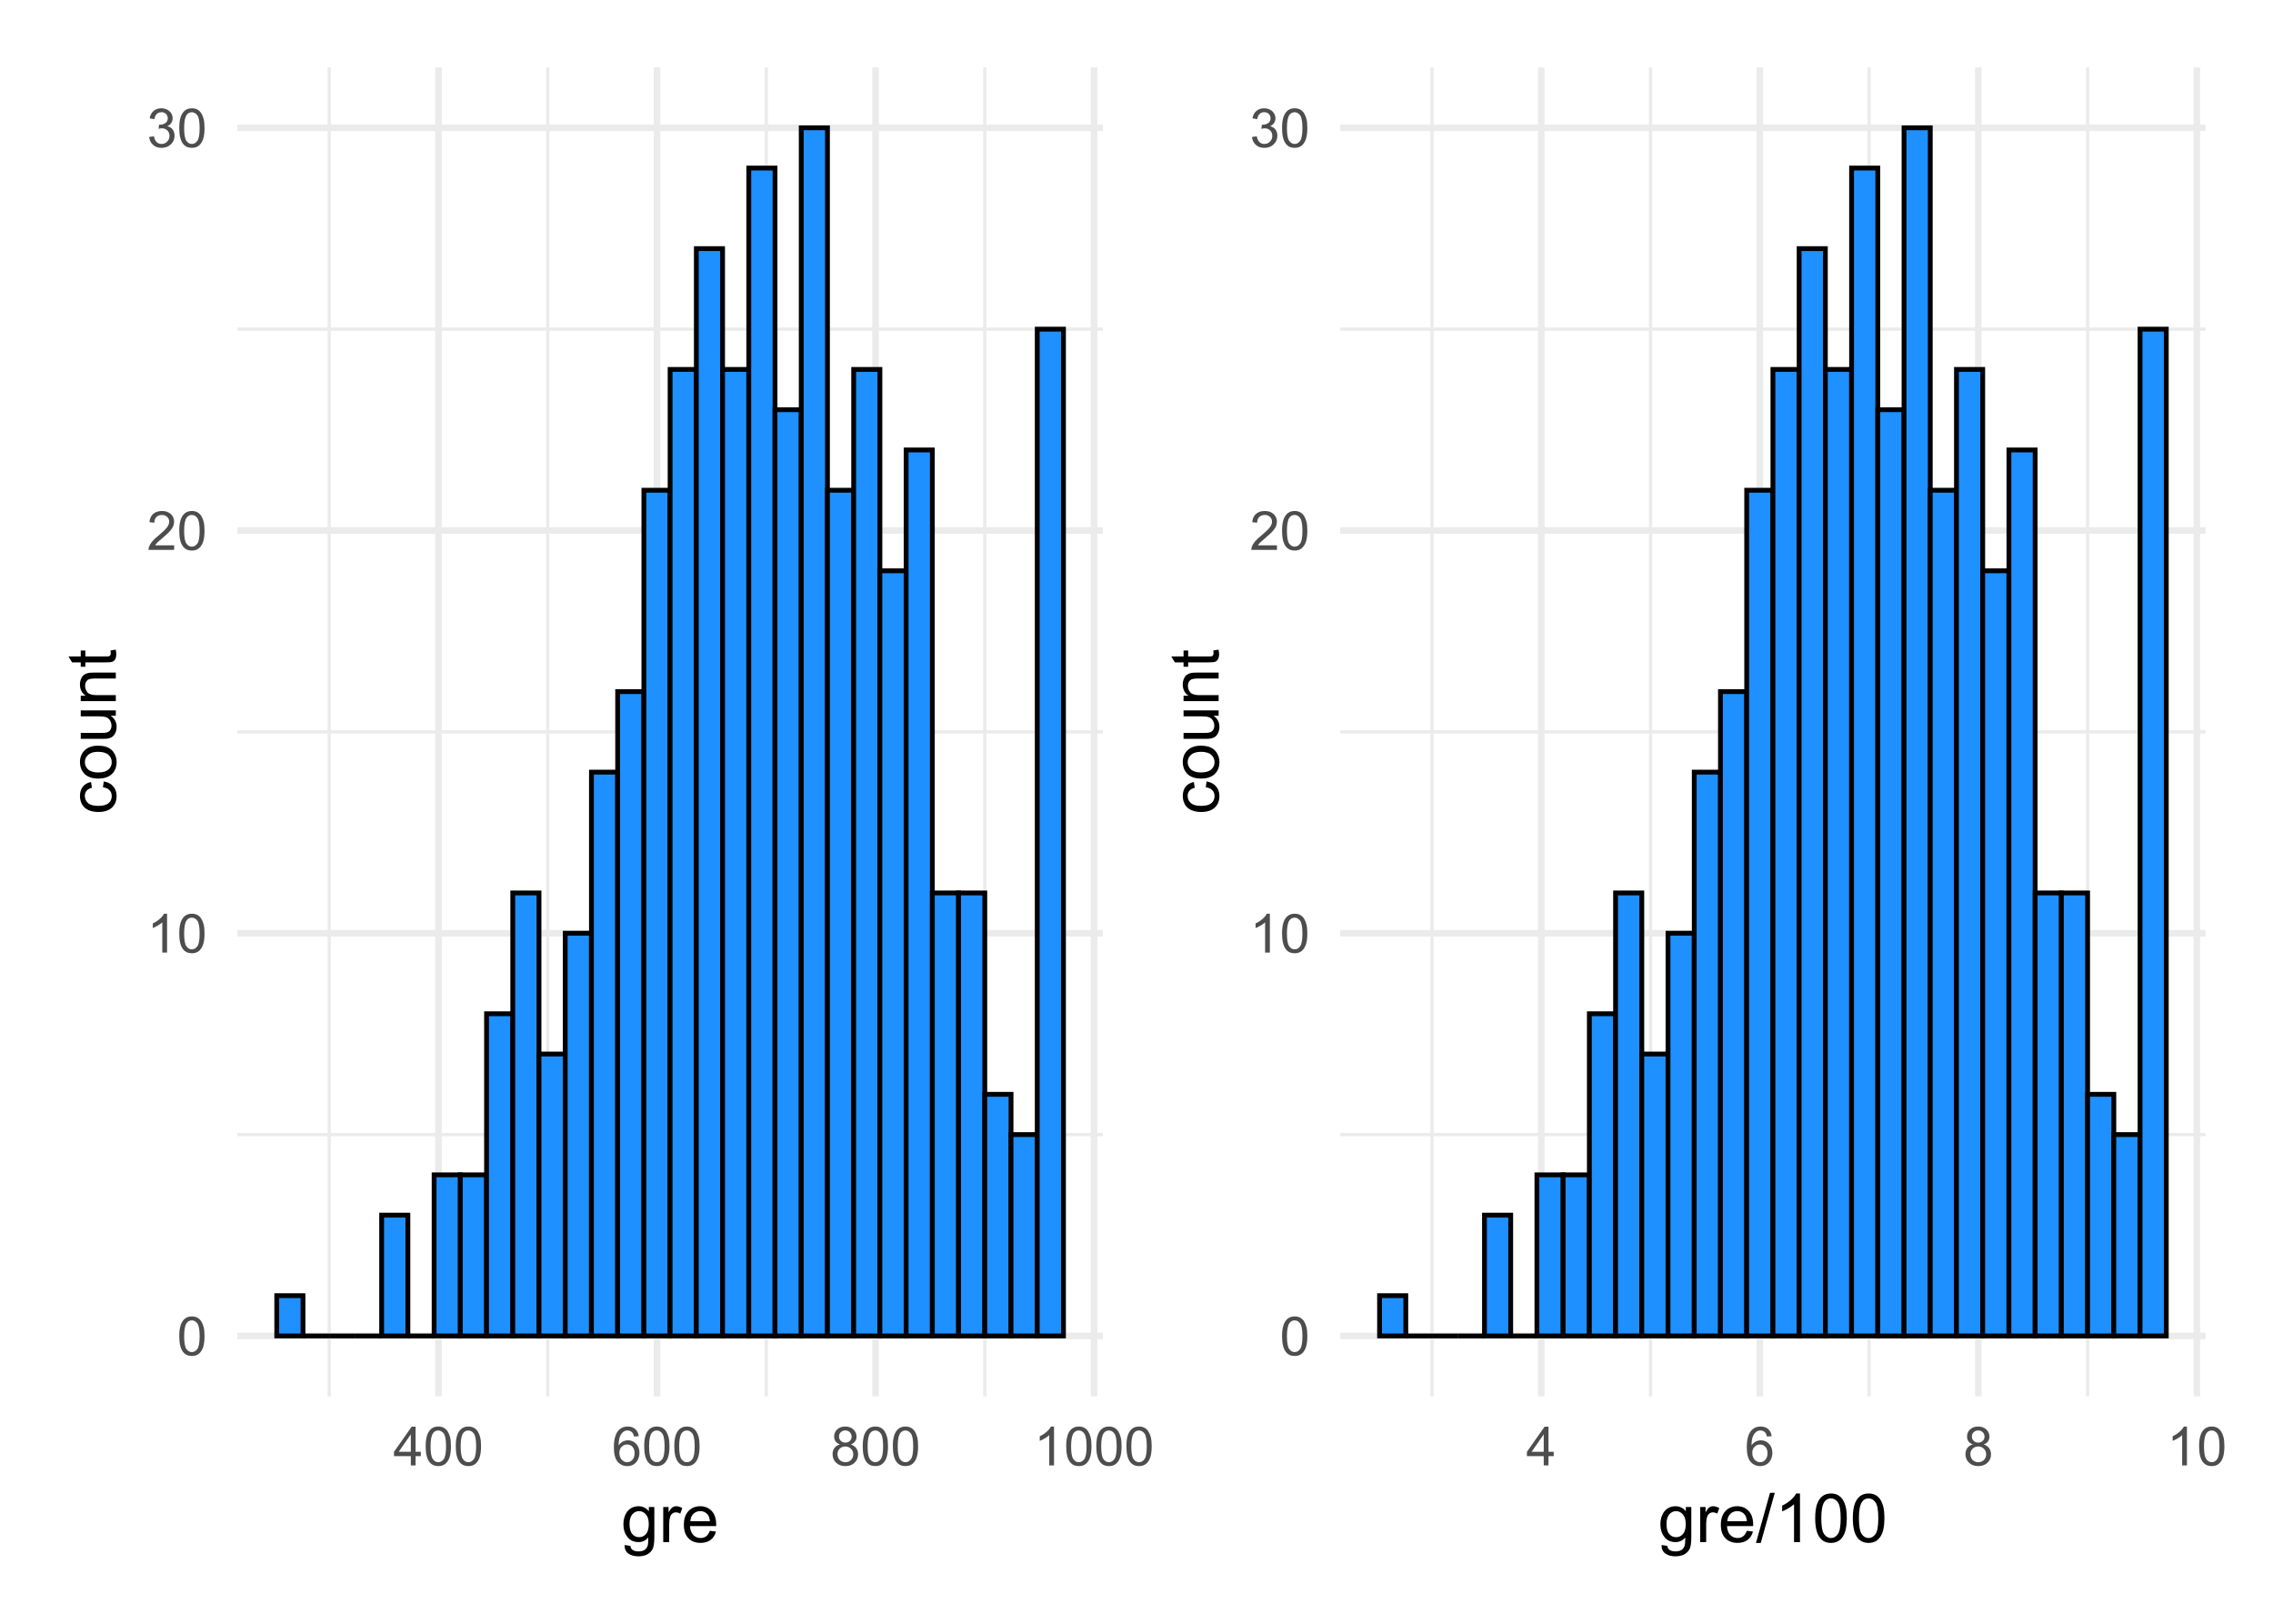 <?xml version="1.0" encoding="UTF-8"?>
<svg xmlns="http://www.w3.org/2000/svg" xmlns:xlink="http://www.w3.org/1999/xlink" width="504pt" height="360pt" viewBox="0 0 504 360" version="1.1">
<defs>
<g>
<symbol overflow="visible" id="glyph0-0">
<path style="stroke:none;" d="M 1.5 0 L 1.5 -7.5 L 7.5 -7.5 L 7.5 0 Z M 1.688 -0.188 L 7.312 -0.188 L 7.312 -7.312 L 1.688 -7.312 Z M 1.688 -0.188 "/>
</symbol>
<symbol overflow="visible" id="glyph0-1">
<path style="stroke:none;" d="M 0.5 -4.234 C 0.496 -5.246 0.602 -6.062 0.812 -6.688 C 1.02 -7.305 1.328 -7.785 1.742 -8.121 C 2.148 -8.457 2.668 -8.625 3.297 -8.625 C 3.758 -8.625 4.164 -8.531 4.512 -8.348 C 4.855 -8.16 5.141 -7.891 5.371 -7.543 C 5.594 -7.191 5.773 -6.766 5.906 -6.266 C 6.035 -5.762 6.098 -5.086 6.102 -4.234 C 6.098 -3.227 5.996 -2.414 5.789 -1.797 C 5.578 -1.176 5.266 -0.695 4.859 -0.359 C 4.445 -0.02 3.926 0.145 3.297 0.148 C 2.465 0.145 1.816 -0.148 1.348 -0.742 C 0.781 -1.457 0.496 -2.621 0.5 -4.234 Z M 1.582 -4.234 C 1.582 -2.824 1.746 -1.887 2.074 -1.418 C 2.402 -0.949 2.809 -0.715 3.297 -0.719 C 3.777 -0.715 4.184 -0.949 4.52 -1.422 C 4.848 -1.887 5.016 -2.824 5.016 -4.234 C 5.016 -5.648 4.848 -6.59 4.52 -7.055 C 4.184 -7.516 3.773 -7.746 3.289 -7.75 C 2.801 -7.746 2.414 -7.543 2.125 -7.137 C 1.762 -6.613 1.582 -5.645 1.582 -4.234 Z M 1.582 -4.234 "/>
</symbol>
<symbol overflow="visible" id="glyph0-2">
<path style="stroke:none;" d="M 4.469 0 L 3.414 0 L 3.414 -6.719 C 3.16 -6.477 2.828 -6.234 2.414 -5.996 C 2 -5.75 1.629 -5.57 1.305 -5.449 L 1.305 -6.469 C 1.895 -6.742 2.41 -7.078 2.852 -7.477 C 3.293 -7.871 3.605 -8.254 3.789 -8.625 L 4.469 -8.625 Z M 4.469 0 "/>
</symbol>
<symbol overflow="visible" id="glyph0-3">
<path style="stroke:none;" d="M 6.039 -1.016 L 6.039 0 L 0.363 0 C 0.355 -0.254 0.395 -0.496 0.484 -0.734 C 0.629 -1.117 0.859 -1.5 1.18 -1.875 C 1.492 -2.25 1.953 -2.684 2.562 -3.176 C 3.492 -3.941 4.125 -4.547 4.453 -4.992 C 4.781 -5.438 4.945 -5.859 4.945 -6.266 C 4.945 -6.68 4.793 -7.031 4.496 -7.32 C 4.191 -7.602 3.805 -7.746 3.328 -7.75 C 2.82 -7.746 2.414 -7.594 2.109 -7.293 C 1.805 -6.984 1.648 -6.562 1.648 -6.031 L 0.562 -6.141 C 0.633 -6.945 0.91 -7.559 1.398 -7.988 C 1.879 -8.41 2.531 -8.625 3.352 -8.625 C 4.172 -8.625 4.824 -8.395 5.309 -7.938 C 5.789 -7.48 6.027 -6.914 6.031 -6.242 C 6.027 -5.895 5.957 -5.559 5.82 -5.227 C 5.676 -4.891 5.441 -4.539 5.117 -4.176 C 4.789 -3.805 4.25 -3.301 3.492 -2.664 C 2.859 -2.129 2.453 -1.77 2.273 -1.582 C 2.094 -1.395 1.945 -1.203 1.828 -1.016 Z M 6.039 -1.016 "/>
</symbol>
<symbol overflow="visible" id="glyph0-4">
<path style="stroke:none;" d="M 0.504 -2.266 L 1.559 -2.406 C 1.68 -1.809 1.883 -1.379 2.176 -1.113 C 2.465 -0.848 2.82 -0.715 3.242 -0.719 C 3.734 -0.715 4.152 -0.887 4.496 -1.234 C 4.832 -1.574 5.004 -2 5.008 -2.516 C 5.004 -2.996 4.848 -3.395 4.535 -3.711 C 4.219 -4.023 3.816 -4.184 3.328 -4.184 C 3.129 -4.184 2.879 -4.145 2.586 -4.066 L 2.703 -4.992 C 2.766 -4.984 2.824 -4.98 2.871 -4.98 C 3.32 -4.98 3.723 -5.098 4.086 -5.332 C 4.441 -5.566 4.621 -5.926 4.625 -6.414 C 4.621 -6.801 4.492 -7.121 4.23 -7.375 C 3.965 -7.629 3.625 -7.758 3.219 -7.758 C 2.805 -7.758 2.465 -7.629 2.191 -7.371 C 1.918 -7.113 1.742 -6.727 1.664 -6.211 L 0.609 -6.398 C 0.738 -7.105 1.031 -7.652 1.488 -8.043 C 1.941 -8.43 2.508 -8.625 3.195 -8.625 C 3.66 -8.625 4.094 -8.523 4.488 -8.324 C 4.879 -8.121 5.18 -7.848 5.391 -7.5 C 5.602 -7.148 5.707 -6.777 5.707 -6.391 C 5.707 -6.02 5.605 -5.684 5.406 -5.379 C 5.207 -5.074 4.914 -4.832 4.523 -4.652 C 5.031 -4.535 5.426 -4.289 5.707 -3.922 C 5.988 -3.547 6.129 -3.086 6.129 -2.539 C 6.129 -1.785 5.855 -1.148 5.309 -0.629 C 4.762 -0.105 4.07 0.152 3.234 0.152 C 2.477 0.152 1.848 -0.07 1.355 -0.52 C 0.855 -0.969 0.574 -1.551 0.504 -2.266 Z M 0.504 -2.266 "/>
</symbol>
<symbol overflow="visible" id="glyph0-5">
<path style="stroke:none;" d="M 3.879 0 L 3.879 -2.055 L 0.152 -2.055 L 0.152 -3.023 L 4.07 -8.59 L 4.934 -8.59 L 4.934 -3.023 L 6.094 -3.023 L 6.094 -2.055 L 4.934 -2.055 L 4.934 0 Z M 3.879 -3.023 L 3.879 -6.898 L 1.188 -3.023 Z M 3.879 -3.023 "/>
</symbol>
<symbol overflow="visible" id="glyph0-6">
<path style="stroke:none;" d="M 5.969 -6.484 L 4.922 -6.406 C 4.828 -6.812 4.695 -7.113 4.523 -7.305 C 4.234 -7.605 3.883 -7.758 3.469 -7.758 C 3.133 -7.758 2.836 -7.664 2.586 -7.477 C 2.25 -7.234 1.988 -6.879 1.797 -6.414 C 1.605 -5.949 1.508 -5.289 1.5 -4.43 C 1.754 -4.812 2.062 -5.098 2.434 -5.289 C 2.797 -5.473 3.184 -5.566 3.586 -5.57 C 4.289 -5.566 4.887 -5.309 5.383 -4.793 C 5.875 -4.277 6.121 -3.609 6.125 -2.789 C 6.121 -2.25 6.004 -1.746 5.773 -1.285 C 5.539 -0.82 5.223 -0.469 4.816 -0.223 C 4.41 0.023 3.949 0.145 3.434 0.148 C 2.555 0.145 1.836 -0.176 1.285 -0.82 C 0.727 -1.469 0.449 -2.535 0.453 -4.02 C 0.449 -5.676 0.758 -6.883 1.371 -7.641 C 1.902 -8.297 2.621 -8.625 3.531 -8.625 C 4.207 -8.625 4.762 -8.434 5.195 -8.055 C 5.625 -7.676 5.883 -7.152 5.969 -6.484 Z M 1.664 -2.781 C 1.664 -2.418 1.738 -2.07 1.895 -1.738 C 2.043 -1.406 2.262 -1.152 2.543 -0.98 C 2.82 -0.801 3.109 -0.715 3.414 -0.719 C 3.859 -0.715 4.242 -0.895 4.566 -1.258 C 4.883 -1.613 5.043 -2.102 5.047 -2.727 C 5.043 -3.316 4.887 -3.785 4.57 -4.129 C 4.25 -4.469 3.852 -4.641 3.375 -4.641 C 2.898 -4.641 2.492 -4.469 2.16 -4.129 C 1.828 -3.785 1.664 -3.336 1.664 -2.781 Z M 1.664 -2.781 "/>
</symbol>
<symbol overflow="visible" id="glyph0-7">
<path style="stroke:none;" d="M 2.121 -4.656 C 1.684 -4.816 1.359 -5.047 1.148 -5.344 C 0.938 -5.641 0.832 -5.996 0.832 -6.41 C 0.832 -7.035 1.055 -7.559 1.504 -7.984 C 1.953 -8.41 2.551 -8.625 3.297 -8.625 C 4.043 -8.625 4.648 -8.406 5.109 -7.973 C 5.566 -7.535 5.793 -7.004 5.797 -6.383 C 5.793 -5.977 5.688 -5.629 5.48 -5.34 C 5.27 -5.043 4.953 -4.816 4.531 -4.656 C 5.055 -4.48 5.457 -4.203 5.734 -3.824 C 6.008 -3.438 6.145 -2.98 6.148 -2.453 C 6.145 -1.715 5.887 -1.098 5.367 -0.602 C 4.844 -0.102 4.16 0.145 3.316 0.148 C 2.469 0.145 1.785 -0.102 1.266 -0.605 C 0.742 -1.105 0.48 -1.734 0.484 -2.484 C 0.48 -3.039 0.621 -3.504 0.91 -3.887 C 1.191 -4.262 1.598 -4.52 2.121 -4.656 Z M 1.91 -6.445 C 1.91 -6.039 2.039 -5.707 2.301 -5.449 C 2.562 -5.191 2.902 -5.062 3.32 -5.062 C 3.723 -5.062 4.055 -5.188 4.32 -5.445 C 4.578 -5.695 4.711 -6.012 4.711 -6.387 C 4.711 -6.773 4.574 -7.098 4.309 -7.363 C 4.035 -7.625 3.703 -7.758 3.312 -7.758 C 2.906 -7.758 2.574 -7.629 2.309 -7.371 C 2.043 -7.113 1.91 -6.805 1.91 -6.445 Z M 1.57 -2.477 C 1.57 -2.176 1.641 -1.887 1.785 -1.605 C 1.926 -1.324 2.137 -1.105 2.422 -0.949 C 2.699 -0.793 3.004 -0.715 3.328 -0.719 C 3.832 -0.715 4.246 -0.879 4.578 -1.207 C 4.902 -1.531 5.066 -1.941 5.07 -2.445 C 5.066 -2.945 4.898 -3.367 4.562 -3.703 C 4.223 -4.035 3.801 -4.199 3.293 -4.203 C 2.793 -4.199 2.379 -4.035 2.059 -3.711 C 1.73 -3.379 1.57 -2.969 1.57 -2.477 Z M 1.57 -2.477 "/>
</symbol>
<symbol overflow="visible" id="glyph1-0">
<path style="stroke:none;" d="M 1.875 0 L 1.875 -9.375 L 9.375 -9.375 L 9.375 0 Z M 2.109 -0.234 L 9.141 -0.234 L 9.141 -9.141 L 2.109 -9.141 Z M 2.109 -0.234 "/>
</symbol>
<symbol overflow="visible" id="glyph1-1">
<path style="stroke:none;" d="M 0.746 0.645 L 2.027 0.836 C 2.082 1.23 2.23 1.52 2.477 1.699 C 2.801 1.941 3.246 2.062 3.816 2.066 C 4.422 2.062 4.895 1.941 5.227 1.699 C 5.559 1.453 5.781 1.109 5.902 0.672 C 5.969 0.402 6.004 -0.16 6 -1.02 C 5.422 -0.34 4.703 0 3.844 0 C 2.773 0 1.945 -0.383 1.363 -1.156 C 0.773 -1.922 0.48 -2.848 0.484 -3.934 C 0.48 -4.672 0.613 -5.359 0.887 -5.988 C 1.152 -6.613 1.543 -7.098 2.055 -7.441 C 2.562 -7.781 3.16 -7.949 3.852 -7.953 C 4.766 -7.949 5.523 -7.578 6.125 -6.84 L 6.125 -7.777 L 7.34 -7.777 L 7.34 -1.055 C 7.336 0.156 7.211 1.012 6.969 1.52 C 6.719 2.02 6.328 2.418 5.797 2.715 C 5.258 3.004 4.602 3.152 3.824 3.156 C 2.891 3.152 2.141 2.945 1.574 2.531 C 1 2.113 0.723 1.484 0.746 0.645 Z M 1.84 -4.027 C 1.84 -3.004 2.039 -2.262 2.445 -1.793 C 2.848 -1.324 3.355 -1.09 3.969 -1.09 C 4.57 -1.09 5.078 -1.32 5.492 -1.789 C 5.898 -2.254 6.105 -2.988 6.109 -3.984 C 6.105 -4.938 5.895 -5.652 5.473 -6.137 C 5.051 -6.617 4.543 -6.859 3.949 -6.863 C 3.363 -6.859 2.863 -6.621 2.453 -6.148 C 2.043 -5.668 1.84 -4.961 1.84 -4.027 Z M 1.84 -4.027 "/>
</symbol>
<symbol overflow="visible" id="glyph1-2">
<path style="stroke:none;" d="M 0.973 0 L 0.973 -7.777 L 2.16 -7.777 L 2.16 -6.598 C 2.461 -7.148 2.738 -7.512 2.996 -7.688 C 3.25 -7.863 3.535 -7.949 3.844 -7.953 C 4.289 -7.949 4.738 -7.809 5.199 -7.531 L 4.746 -6.305 C 4.422 -6.496 4.098 -6.59 3.781 -6.594 C 3.488 -6.59 3.23 -6.504 3.004 -6.332 C 2.773 -6.156 2.609 -5.914 2.512 -5.609 C 2.363 -5.137 2.289 -4.625 2.293 -4.07 L 2.293 0 Z M 0.973 0 "/>
</symbol>
<symbol overflow="visible" id="glyph1-3">
<path style="stroke:none;" d="M 6.312 -2.504 L 7.676 -2.336 C 7.457 -1.535 7.059 -0.918 6.48 -0.48 C 5.898 -0.043 5.156 0.176 4.254 0.176 C 3.113 0.176 2.211 -0.172 1.547 -0.875 C 0.883 -1.57 0.551 -2.555 0.551 -3.824 C 0.551 -5.129 0.887 -6.145 1.559 -6.867 C 2.23 -7.59 3.105 -7.949 4.184 -7.953 C 5.223 -7.949 6.07 -7.598 6.73 -6.891 C 7.387 -6.18 7.715 -5.184 7.719 -3.902 C 7.715 -3.824 7.715 -3.707 7.711 -3.551 L 1.91 -3.551 C 1.957 -2.695 2.199 -2.039 2.637 -1.586 C 3.07 -1.129 3.609 -0.902 4.262 -0.906 C 4.742 -0.902 5.156 -1.031 5.5 -1.289 C 5.84 -1.543 6.109 -1.945 6.312 -2.504 Z M 1.984 -4.637 L 6.328 -4.637 C 6.27 -5.285 6.102 -5.777 5.828 -6.109 C 5.406 -6.613 4.863 -6.867 4.195 -6.871 C 3.59 -6.867 3.078 -6.664 2.668 -6.262 C 2.254 -5.855 2.027 -5.312 1.984 -4.637 Z M 1.984 -4.637 "/>
</symbol>
<symbol overflow="visible" id="glyph1-4">
<path style="stroke:none;" d="M 0 0.184 L 3.113 -10.922 L 4.168 -10.922 L 1.062 0.184 Z M 0 0.184 "/>
</symbol>
<symbol overflow="visible" id="glyph1-5">
<path style="stroke:none;" d="M 5.59 0 L 4.27 0 L 4.27 -8.402 C 3.949 -8.098 3.531 -7.793 3.02 -7.492 C 2.504 -7.188 2.043 -6.961 1.633 -6.812 L 1.633 -8.086 C 2.367 -8.43 3.012 -8.848 3.566 -9.344 C 4.117 -9.836 4.508 -10.316 4.738 -10.781 L 5.59 -10.781 Z M 5.59 0 "/>
</symbol>
<symbol overflow="visible" id="glyph1-6">
<path style="stroke:none;" d="M 0.621 -5.297 C 0.621 -6.562 0.75 -7.582 1.012 -8.359 C 1.273 -9.133 1.664 -9.73 2.18 -10.152 C 2.695 -10.57 3.344 -10.781 4.125 -10.781 C 4.699 -10.781 5.203 -10.664 5.641 -10.434 C 6.074 -10.199 6.434 -9.863 6.715 -9.43 C 6.996 -8.988 7.219 -8.457 7.383 -7.832 C 7.543 -7.203 7.621 -6.359 7.625 -5.297 C 7.621 -4.035 7.492 -3.016 7.234 -2.246 C 6.973 -1.469 6.586 -0.871 6.074 -0.449 C 5.559 -0.027 4.91 0.18 4.125 0.184 C 3.086 0.18 2.27 -0.188 1.684 -0.93 C 0.973 -1.82 0.621 -3.277 0.621 -5.297 Z M 1.977 -5.297 C 1.973 -3.531 2.18 -2.355 2.594 -1.777 C 3.004 -1.191 3.516 -0.902 4.125 -0.902 C 4.727 -0.902 5.234 -1.195 5.648 -1.781 C 6.062 -2.367 6.27 -3.539 6.27 -5.297 C 6.27 -7.062 6.062 -8.234 5.648 -8.816 C 5.234 -9.398 4.719 -9.691 4.109 -9.691 C 3.5 -9.691 3.02 -9.434 2.66 -8.922 C 2.203 -8.262 1.973 -7.055 1.977 -5.297 Z M 1.977 -5.297 "/>
</symbol>
<symbol overflow="visible" id="glyph2-0">
<path style="stroke:none;" d="M 0 -1.875 L -9.375 -1.875 L -9.375 -9.375 L 0 -9.375 Z M -0.234 -2.109 L -0.234 -9.141 L -9.141 -9.141 L -9.141 -2.109 Z M -0.234 -2.109 "/>
</symbol>
<symbol overflow="visible" id="glyph2-1">
<path style="stroke:none;" d="M -2.848 -6.062 L -2.68 -7.359 C -1.781 -7.219 -1.082 -6.855 -0.582 -6.273 C -0.074 -5.688 0.176 -4.973 0.176 -4.125 C 0.176 -3.059 -0.172 -2.199 -0.867 -1.555 C -1.562 -0.906 -2.559 -0.586 -3.859 -0.586 C -4.699 -0.586 -5.434 -0.723 -6.062 -1.004 C -6.691 -1.277 -7.164 -1.703 -7.48 -2.273 C -7.793 -2.844 -7.949 -3.461 -7.953 -4.133 C -7.949 -4.973 -7.738 -5.664 -7.312 -6.203 C -6.883 -6.738 -6.273 -7.082 -5.492 -7.234 L -5.297 -5.953 C -5.816 -5.832 -6.207 -5.613 -6.473 -5.305 C -6.734 -4.992 -6.867 -4.621 -6.871 -4.184 C -6.867 -3.52 -6.629 -2.977 -6.156 -2.562 C -5.676 -2.145 -4.922 -1.938 -3.898 -1.941 C -2.848 -1.938 -2.09 -2.137 -1.617 -2.539 C -1.141 -2.938 -0.902 -3.461 -0.906 -4.109 C -0.902 -4.625 -1.062 -5.059 -1.383 -5.406 C -1.699 -5.75 -2.188 -5.969 -2.848 -6.062 Z M -2.848 -6.062 "/>
</symbol>
<symbol overflow="visible" id="glyph2-2">
<path style="stroke:none;" d="M -3.891 -0.5 C -5.328 -0.496 -6.395 -0.898 -7.09 -1.699 C -7.664 -2.367 -7.949 -3.18 -7.953 -4.145 C -7.949 -5.211 -7.602 -6.086 -6.902 -6.766 C -6.199 -7.441 -5.23 -7.781 -4 -7.785 C -2.996 -7.781 -2.207 -7.629 -1.637 -7.332 C -1.059 -7.027 -0.613 -6.594 -0.301 -6.023 C 0.02 -5.449 0.176 -4.82 0.176 -4.145 C 0.176 -3.051 -0.172 -2.172 -0.871 -1.504 C -1.566 -0.832 -2.574 -0.496 -3.891 -0.5 Z M -3.891 -1.852 C -2.891 -1.852 -2.141 -2.066 -1.648 -2.504 C -1.148 -2.934 -0.902 -3.48 -0.906 -4.145 C -0.902 -4.793 -1.152 -5.34 -1.652 -5.777 C -2.152 -6.211 -2.91 -6.426 -3.934 -6.43 C -4.891 -6.426 -5.621 -6.207 -6.117 -5.773 C -6.613 -5.336 -6.859 -4.793 -6.863 -4.145 C -6.859 -3.48 -6.613 -2.934 -6.121 -2.504 C -5.625 -2.066 -4.883 -1.852 -3.891 -1.852 Z M -3.891 -1.852 "/>
</symbol>
<symbol overflow="visible" id="glyph2-3">
<path style="stroke:none;" d="M 0 -6.086 L -1.141 -6.086 C -0.262 -5.48 0.176 -4.656 0.176 -3.617 C 0.176 -3.156 0.09 -2.73 -0.086 -2.332 C -0.262 -1.934 -0.484 -1.637 -0.75 -1.445 C -1.016 -1.25 -1.34 -1.113 -1.727 -1.039 C -1.984 -0.984 -2.395 -0.961 -2.961 -0.961 L -7.777 -0.961 L -7.777 -2.277 L -3.465 -2.277 C -2.77 -2.273 -2.309 -2.301 -2.074 -2.359 C -1.723 -2.441 -1.449 -2.617 -1.254 -2.887 C -1.059 -3.152 -0.961 -3.484 -0.961 -3.883 C -0.961 -4.277 -1.059 -4.648 -1.262 -4.996 C -1.461 -5.34 -1.738 -5.586 -2.09 -5.73 C -2.438 -5.871 -2.945 -5.941 -3.609 -5.945 L -7.777 -5.949 L -7.777 -7.266 L 0 -7.266 Z M 0 -6.086 "/>
</symbol>
<symbol overflow="visible" id="glyph2-4">
<path style="stroke:none;" d="M 0 -0.988 L -7.777 -0.988 L -7.777 -2.176 L -6.672 -2.176 C -7.523 -2.742 -7.949 -3.57 -7.953 -4.652 C -7.949 -5.121 -7.867 -5.551 -7.699 -5.945 C -7.531 -6.336 -7.309 -6.629 -7.039 -6.824 C -6.762 -7.016 -6.438 -7.152 -6.062 -7.234 C -5.816 -7.281 -5.391 -7.305 -4.781 -7.309 L 0 -7.309 L 0 -5.992 L -4.73 -5.992 C -5.266 -5.988 -5.668 -5.938 -5.938 -5.836 C -6.199 -5.734 -6.414 -5.551 -6.574 -5.289 C -6.73 -5.027 -6.809 -4.723 -6.812 -4.371 C -6.809 -3.809 -6.629 -3.324 -6.277 -2.918 C -5.918 -2.512 -5.242 -2.309 -4.25 -2.309 L 0 -2.309 Z M 0 -0.988 "/>
</symbol>
<symbol overflow="visible" id="glyph2-5">
<path style="stroke:none;" d="M -1.18 -3.867 L -0.016 -4.059 C 0.062 -3.684 0.098 -3.352 0.102 -3.062 C 0.098 -2.582 0.027 -2.211 -0.125 -1.949 C -0.273 -1.684 -0.473 -1.496 -0.719 -1.391 C -0.965 -1.281 -1.484 -1.23 -2.277 -1.23 L -6.754 -1.23 L -6.754 -0.266 L -7.777 -0.266 L -7.777 -1.23 L -9.703 -1.23 L -10.496 -2.543 L -7.777 -2.543 L -7.777 -3.867 L -6.754 -3.867 L -6.754 -2.543 L -2.203 -2.543 C -1.828 -2.543 -1.586 -2.562 -1.477 -2.609 C -1.367 -2.652 -1.281 -2.73 -1.223 -2.836 C -1.156 -2.941 -1.125 -3.09 -1.129 -3.289 C -1.125 -3.43 -1.141 -3.625 -1.18 -3.867 Z M -1.18 -3.867 "/>
</symbol>
</g>
<clipPath id="clip1">
  <path d="M 52.645 251 L 244.527 251 L 244.527 252 L 52.645 252 Z M 52.645 251 "/>
</clipPath>
<clipPath id="clip2">
  <path d="M 52.645 161 L 244.527 161 L 244.527 163 L 52.645 163 Z M 52.645 161 "/>
</clipPath>
<clipPath id="clip3">
  <path d="M 52.645 72 L 244.527 72 L 244.527 74 L 52.645 74 Z M 52.645 72 "/>
</clipPath>
<clipPath id="clip4">
  <path d="M 72 14.945 L 74 14.945 L 74 309.586 L 72 309.586 Z M 72 14.945 "/>
</clipPath>
<clipPath id="clip5">
  <path d="M 121 14.945 L 122 14.945 L 122 309.586 L 121 309.586 Z M 121 14.945 "/>
</clipPath>
<clipPath id="clip6">
  <path d="M 169 14.945 L 171 14.945 L 171 309.586 L 169 309.586 Z M 169 14.945 "/>
</clipPath>
<clipPath id="clip7">
  <path d="M 218 14.945 L 219 14.945 L 219 309.586 L 218 309.586 Z M 218 14.945 "/>
</clipPath>
<clipPath id="clip8">
  <path d="M 52.645 295 L 244.527 295 L 244.527 297 L 52.645 297 Z M 52.645 295 "/>
</clipPath>
<clipPath id="clip9">
  <path d="M 52.645 206 L 244.527 206 L 244.527 208 L 52.645 208 Z M 52.645 206 "/>
</clipPath>
<clipPath id="clip10">
  <path d="M 52.645 116 L 244.527 116 L 244.527 119 L 52.645 119 Z M 52.645 116 "/>
</clipPath>
<clipPath id="clip11">
  <path d="M 52.645 27 L 244.527 27 L 244.527 30 L 52.645 30 Z M 52.645 27 "/>
</clipPath>
<clipPath id="clip12">
  <path d="M 96 14.945 L 98 14.945 L 98 309.586 L 96 309.586 Z M 96 14.945 "/>
</clipPath>
<clipPath id="clip13">
  <path d="M 144 14.945 L 147 14.945 L 147 309.586 L 144 309.586 Z M 144 14.945 "/>
</clipPath>
<clipPath id="clip14">
  <path d="M 193 14.945 L 195 14.945 L 195 309.586 L 193 309.586 Z M 193 14.945 "/>
</clipPath>
<clipPath id="clip15">
  <path d="M 241 14.945 L 244 14.945 L 244 309.586 L 241 309.586 Z M 241 14.945 "/>
</clipPath>
<clipPath id="clip16">
  <path d="M 297.176 251 L 489.059 251 L 489.059 252 L 297.176 252 Z M 297.176 251 "/>
</clipPath>
<clipPath id="clip17">
  <path d="M 297.176 161 L 489.059 161 L 489.059 163 L 297.176 163 Z M 297.176 161 "/>
</clipPath>
<clipPath id="clip18">
  <path d="M 297.176 72 L 489.059 72 L 489.059 74 L 297.176 74 Z M 297.176 72 "/>
</clipPath>
<clipPath id="clip19">
  <path d="M 317 14.945 L 318 14.945 L 318 309.586 L 317 309.586 Z M 317 14.945 "/>
</clipPath>
<clipPath id="clip20">
  <path d="M 365 14.945 L 367 14.945 L 367 309.586 L 365 309.586 Z M 365 14.945 "/>
</clipPath>
<clipPath id="clip21">
  <path d="M 414 14.945 L 415 14.945 L 415 309.586 L 414 309.586 Z M 414 14.945 "/>
</clipPath>
<clipPath id="clip22">
  <path d="M 462 14.945 L 464 14.945 L 464 309.586 L 462 309.586 Z M 462 14.945 "/>
</clipPath>
<clipPath id="clip23">
  <path d="M 297.176 295 L 489.059 295 L 489.059 297 L 297.176 297 Z M 297.176 295 "/>
</clipPath>
<clipPath id="clip24">
  <path d="M 297.176 206 L 489.059 206 L 489.059 208 L 297.176 208 Z M 297.176 206 "/>
</clipPath>
<clipPath id="clip25">
  <path d="M 297.176 116 L 489.059 116 L 489.059 119 L 297.176 119 Z M 297.176 116 "/>
</clipPath>
<clipPath id="clip26">
  <path d="M 297.176 27 L 489.059 27 L 489.059 30 L 297.176 30 Z M 297.176 27 "/>
</clipPath>
<clipPath id="clip27">
  <path d="M 341 14.945 L 343 14.945 L 343 309.586 L 341 309.586 Z M 341 14.945 "/>
</clipPath>
<clipPath id="clip28">
  <path d="M 389 14.945 L 391 14.945 L 391 309.586 L 389 309.586 Z M 389 14.945 "/>
</clipPath>
<clipPath id="clip29">
  <path d="M 437 14.945 L 440 14.945 L 440 309.586 L 437 309.586 Z M 437 14.945 "/>
</clipPath>
<clipPath id="clip30">
  <path d="M 486 14.945 L 488 14.945 L 488 309.586 L 486 309.586 Z M 486 14.945 "/>
</clipPath>
</defs>
<g id="surface189">
<rect x="0" y="0" width="504" height="360" style="fill:rgb(100%,100%,100%);fill-opacity:1;stroke:none;"/>
<g clip-path="url(#clip1)" clip-rule="nonzero">
<path style="fill:none;stroke-width:0.727;stroke-linecap:butt;stroke-linejoin:round;stroke:rgb(92.157%,92.157%,92.157%);stroke-opacity:1;stroke-miterlimit:10;" d="M 52.645 251.551 L 244.527 251.551 "/>
</g>
<g clip-path="url(#clip2)" clip-rule="nonzero">
<path style="fill:none;stroke-width:0.727;stroke-linecap:butt;stroke-linejoin:round;stroke:rgb(92.157%,92.157%,92.157%);stroke-opacity:1;stroke-miterlimit:10;" d="M 52.645 162.266 L 244.527 162.266 "/>
</g>
<g clip-path="url(#clip3)" clip-rule="nonzero">
<path style="fill:none;stroke-width:0.727;stroke-linecap:butt;stroke-linejoin:round;stroke:rgb(92.157%,92.157%,92.157%);stroke-opacity:1;stroke-miterlimit:10;" d="M 52.645 72.98 L 244.527 72.98 "/>
</g>
<g clip-path="url(#clip4)" clip-rule="nonzero">
<path style="fill:none;stroke-width:0.727;stroke-linecap:butt;stroke-linejoin:round;stroke:rgb(92.157%,92.157%,92.157%);stroke-opacity:1;stroke-miterlimit:10;" d="M 72.996 309.586 L 72.996 14.945 "/>
</g>
<g clip-path="url(#clip5)" clip-rule="nonzero">
<path style="fill:none;stroke-width:0.727;stroke-linecap:butt;stroke-linejoin:round;stroke:rgb(92.157%,92.157%,92.157%);stroke-opacity:1;stroke-miterlimit:10;" d="M 121.453 309.586 L 121.453 14.945 "/>
</g>
<g clip-path="url(#clip6)" clip-rule="nonzero">
<path style="fill:none;stroke-width:0.727;stroke-linecap:butt;stroke-linejoin:round;stroke:rgb(92.157%,92.157%,92.157%);stroke-opacity:1;stroke-miterlimit:10;" d="M 169.906 309.586 L 169.906 14.945 "/>
</g>
<g clip-path="url(#clip7)" clip-rule="nonzero">
<path style="fill:none;stroke-width:0.727;stroke-linecap:butt;stroke-linejoin:round;stroke:rgb(92.157%,92.157%,92.157%);stroke-opacity:1;stroke-miterlimit:10;" d="M 218.363 309.586 L 218.363 14.945 "/>
</g>
<g clip-path="url(#clip8)" clip-rule="nonzero">
<path style="fill:none;stroke-width:1.455;stroke-linecap:butt;stroke-linejoin:round;stroke:rgb(92.157%,92.157%,92.157%);stroke-opacity:1;stroke-miterlimit:10;" d="M 52.645 296.191 L 244.527 296.191 "/>
</g>
<g clip-path="url(#clip9)" clip-rule="nonzero">
<path style="fill:none;stroke-width:1.455;stroke-linecap:butt;stroke-linejoin:round;stroke:rgb(92.157%,92.157%,92.157%);stroke-opacity:1;stroke-miterlimit:10;" d="M 52.645 206.906 L 244.527 206.906 "/>
</g>
<g clip-path="url(#clip10)" clip-rule="nonzero">
<path style="fill:none;stroke-width:1.455;stroke-linecap:butt;stroke-linejoin:round;stroke:rgb(92.157%,92.157%,92.157%);stroke-opacity:1;stroke-miterlimit:10;" d="M 52.645 117.621 L 244.527 117.621 "/>
</g>
<g clip-path="url(#clip11)" clip-rule="nonzero">
<path style="fill:none;stroke-width:1.455;stroke-linecap:butt;stroke-linejoin:round;stroke:rgb(92.157%,92.157%,92.157%);stroke-opacity:1;stroke-miterlimit:10;" d="M 52.645 28.336 L 244.527 28.336 "/>
</g>
<g clip-path="url(#clip12)" clip-rule="nonzero">
<path style="fill:none;stroke-width:1.455;stroke-linecap:butt;stroke-linejoin:round;stroke:rgb(92.157%,92.157%,92.157%);stroke-opacity:1;stroke-miterlimit:10;" d="M 97.227 309.586 L 97.227 14.945 "/>
</g>
<g clip-path="url(#clip13)" clip-rule="nonzero">
<path style="fill:none;stroke-width:1.455;stroke-linecap:butt;stroke-linejoin:round;stroke:rgb(92.157%,92.157%,92.157%);stroke-opacity:1;stroke-miterlimit:10;" d="M 145.68 309.586 L 145.68 14.945 "/>
</g>
<g clip-path="url(#clip14)" clip-rule="nonzero">
<path style="fill:none;stroke-width:1.455;stroke-linecap:butt;stroke-linejoin:round;stroke:rgb(92.157%,92.157%,92.157%);stroke-opacity:1;stroke-miterlimit:10;" d="M 194.137 309.586 L 194.137 14.945 "/>
</g>
<g clip-path="url(#clip15)" clip-rule="nonzero">
<path style="fill:none;stroke-width:1.455;stroke-linecap:butt;stroke-linejoin:round;stroke:rgb(92.157%,92.157%,92.157%);stroke-opacity:1;stroke-miterlimit:10;" d="M 242.59 309.586 L 242.59 14.945 "/>
</g>
<path style="fill-rule:nonzero;fill:rgb(11.765%,56.471%,100%);fill-opacity:1;stroke-width:1.067;stroke-linecap:butt;stroke-linejoin:miter;stroke:rgb(0%,0%,0%);stroke-opacity:1;stroke-miterlimit:10;" d="M 61.367 296.191 L 67.184 296.191 L 67.184 287.262 L 61.367 287.262 Z M 61.367 296.191 "/>
<path style="fill:none;stroke-width:1.067;stroke-linecap:butt;stroke-linejoin:miter;stroke:rgb(0%,0%,0%);stroke-opacity:1;stroke-miterlimit:10;" d="M 67.184 296.191 L 73 296.191 Z M 67.184 296.191 "/>
<path style="fill:none;stroke-width:1.067;stroke-linecap:butt;stroke-linejoin:miter;stroke:rgb(0%,0%,0%);stroke-opacity:1;stroke-miterlimit:10;" d="M 72.996 296.191 L 78.812 296.191 Z M 72.996 296.191 "/>
<path style="fill:none;stroke-width:1.067;stroke-linecap:butt;stroke-linejoin:miter;stroke:rgb(0%,0%,0%);stroke-opacity:1;stroke-miterlimit:10;" d="M 78.812 296.191 L 84.629 296.191 Z M 78.812 296.191 "/>
<path style="fill-rule:nonzero;fill:rgb(11.765%,56.471%,100%);fill-opacity:1;stroke-width:1.067;stroke-linecap:butt;stroke-linejoin:miter;stroke:rgb(0%,0%,0%);stroke-opacity:1;stroke-miterlimit:10;" d="M 84.625 296.191 L 90.441 296.191 L 90.441 269.406 L 84.625 269.406 Z M 84.625 296.191 "/>
<path style="fill:none;stroke-width:1.067;stroke-linecap:butt;stroke-linejoin:miter;stroke:rgb(0%,0%,0%);stroke-opacity:1;stroke-miterlimit:10;" d="M 90.441 296.191 L 96.258 296.191 Z M 90.441 296.191 "/>
<path style="fill-rule:nonzero;fill:rgb(11.765%,56.471%,100%);fill-opacity:1;stroke-width:1.067;stroke-linecap:butt;stroke-linejoin:miter;stroke:rgb(0%,0%,0%);stroke-opacity:1;stroke-miterlimit:10;" d="M 96.258 296.191 L 102.074 296.191 L 102.074 260.477 L 96.258 260.477 Z M 96.258 296.191 "/>
<path style="fill-rule:nonzero;fill:rgb(11.765%,56.471%,100%);fill-opacity:1;stroke-width:1.067;stroke-linecap:butt;stroke-linejoin:miter;stroke:rgb(0%,0%,0%);stroke-opacity:1;stroke-miterlimit:10;" d="M 102.07 296.191 L 107.887 296.191 L 107.887 260.477 L 102.07 260.477 Z M 102.07 296.191 "/>
<path style="fill-rule:nonzero;fill:rgb(11.765%,56.471%,100%);fill-opacity:1;stroke-width:1.067;stroke-linecap:butt;stroke-linejoin:miter;stroke:rgb(0%,0%,0%);stroke-opacity:1;stroke-miterlimit:10;" d="M 107.887 296.191 L 113.703 296.191 L 113.703 224.762 L 107.887 224.762 Z M 107.887 296.191 "/>
<path style="fill-rule:nonzero;fill:rgb(11.765%,56.471%,100%);fill-opacity:1;stroke-width:1.067;stroke-linecap:butt;stroke-linejoin:miter;stroke:rgb(0%,0%,0%);stroke-opacity:1;stroke-miterlimit:10;" d="M 113.699 296.191 L 119.516 296.191 L 119.516 197.977 L 113.699 197.977 Z M 113.699 296.191 "/>
<path style="fill-rule:nonzero;fill:rgb(11.765%,56.471%,100%);fill-opacity:1;stroke-width:1.067;stroke-linecap:butt;stroke-linejoin:miter;stroke:rgb(0%,0%,0%);stroke-opacity:1;stroke-miterlimit:10;" d="M 119.516 296.191 L 125.332 296.191 L 125.332 233.691 L 119.516 233.691 Z M 119.516 296.191 "/>
<path style="fill-rule:nonzero;fill:rgb(11.765%,56.471%,100%);fill-opacity:1;stroke-width:1.067;stroke-linecap:butt;stroke-linejoin:miter;stroke:rgb(0%,0%,0%);stroke-opacity:1;stroke-miterlimit:10;" d="M 125.328 296.191 L 131.145 296.191 L 131.145 206.906 L 125.328 206.906 Z M 125.328 296.191 "/>
<path style="fill-rule:nonzero;fill:rgb(11.765%,56.471%,100%);fill-opacity:1;stroke-width:1.067;stroke-linecap:butt;stroke-linejoin:miter;stroke:rgb(0%,0%,0%);stroke-opacity:1;stroke-miterlimit:10;" d="M 131.145 296.191 L 136.961 296.191 L 136.961 171.191 L 131.145 171.191 Z M 131.145 296.191 "/>
<path style="fill-rule:nonzero;fill:rgb(11.765%,56.471%,100%);fill-opacity:1;stroke-width:1.067;stroke-linecap:butt;stroke-linejoin:miter;stroke:rgb(0%,0%,0%);stroke-opacity:1;stroke-miterlimit:10;" d="M 136.957 296.191 L 142.773 296.191 L 142.773 153.336 L 136.957 153.336 Z M 136.957 296.191 "/>
<path style="fill-rule:nonzero;fill:rgb(11.765%,56.471%,100%);fill-opacity:1;stroke-width:1.067;stroke-linecap:butt;stroke-linejoin:miter;stroke:rgb(0%,0%,0%);stroke-opacity:1;stroke-miterlimit:10;" d="M 142.773 296.191 L 148.59 296.191 L 148.59 108.691 L 142.773 108.691 Z M 142.773 296.191 "/>
<path style="fill-rule:nonzero;fill:rgb(11.765%,56.471%,100%);fill-opacity:1;stroke-width:1.067;stroke-linecap:butt;stroke-linejoin:miter;stroke:rgb(0%,0%,0%);stroke-opacity:1;stroke-miterlimit:10;" d="M 148.586 296.191 L 154.402 296.191 L 154.402 81.906 L 148.586 81.906 Z M 148.586 296.191 "/>
<path style="fill-rule:nonzero;fill:rgb(11.765%,56.471%,100%);fill-opacity:1;stroke-width:1.067;stroke-linecap:butt;stroke-linejoin:miter;stroke:rgb(0%,0%,0%);stroke-opacity:1;stroke-miterlimit:10;" d="M 154.402 296.191 L 160.219 296.191 L 160.219 55.121 L 154.402 55.121 Z M 154.402 296.191 "/>
<path style="fill-rule:nonzero;fill:rgb(11.765%,56.471%,100%);fill-opacity:1;stroke-width:1.067;stroke-linecap:butt;stroke-linejoin:miter;stroke:rgb(0%,0%,0%);stroke-opacity:1;stroke-miterlimit:10;" d="M 160.215 296.191 L 166.031 296.191 L 166.031 81.906 L 160.215 81.906 Z M 160.215 296.191 "/>
<path style="fill-rule:nonzero;fill:rgb(11.765%,56.471%,100%);fill-opacity:1;stroke-width:1.067;stroke-linecap:butt;stroke-linejoin:miter;stroke:rgb(0%,0%,0%);stroke-opacity:1;stroke-miterlimit:10;" d="M 166.031 296.191 L 171.848 296.191 L 171.848 37.262 L 166.031 37.262 Z M 166.031 296.191 "/>
<path style="fill-rule:nonzero;fill:rgb(11.765%,56.471%,100%);fill-opacity:1;stroke-width:1.067;stroke-linecap:butt;stroke-linejoin:miter;stroke:rgb(0%,0%,0%);stroke-opacity:1;stroke-miterlimit:10;" d="M 171.844 296.191 L 177.66 296.191 L 177.66 90.836 L 171.844 90.836 Z M 171.844 296.191 "/>
<path style="fill-rule:nonzero;fill:rgb(11.765%,56.471%,100%);fill-opacity:1;stroke-width:1.067;stroke-linecap:butt;stroke-linejoin:miter;stroke:rgb(0%,0%,0%);stroke-opacity:1;stroke-miterlimit:10;" d="M 177.66 296.191 L 183.477 296.191 L 183.477 28.336 L 177.66 28.336 Z M 177.66 296.191 "/>
<path style="fill-rule:nonzero;fill:rgb(11.765%,56.471%,100%);fill-opacity:1;stroke-width:1.067;stroke-linecap:butt;stroke-linejoin:miter;stroke:rgb(0%,0%,0%);stroke-opacity:1;stroke-miterlimit:10;" d="M 183.477 296.191 L 189.293 296.191 L 189.293 108.691 L 183.477 108.691 Z M 183.477 296.191 "/>
<path style="fill-rule:nonzero;fill:rgb(11.765%,56.471%,100%);fill-opacity:1;stroke-width:1.067;stroke-linecap:butt;stroke-linejoin:miter;stroke:rgb(0%,0%,0%);stroke-opacity:1;stroke-miterlimit:10;" d="M 189.289 296.191 L 195.105 296.191 L 195.105 81.906 L 189.289 81.906 Z M 189.289 296.191 "/>
<path style="fill-rule:nonzero;fill:rgb(11.765%,56.471%,100%);fill-opacity:1;stroke-width:1.067;stroke-linecap:butt;stroke-linejoin:miter;stroke:rgb(0%,0%,0%);stroke-opacity:1;stroke-miterlimit:10;" d="M 195.105 296.191 L 200.922 296.191 L 200.922 126.551 L 195.105 126.551 Z M 195.105 296.191 "/>
<path style="fill-rule:nonzero;fill:rgb(11.765%,56.471%,100%);fill-opacity:1;stroke-width:1.067;stroke-linecap:butt;stroke-linejoin:miter;stroke:rgb(0%,0%,0%);stroke-opacity:1;stroke-miterlimit:10;" d="M 200.918 296.191 L 206.734 296.191 L 206.734 99.762 L 200.918 99.762 Z M 200.918 296.191 "/>
<path style="fill-rule:nonzero;fill:rgb(11.765%,56.471%,100%);fill-opacity:1;stroke-width:1.067;stroke-linecap:butt;stroke-linejoin:miter;stroke:rgb(0%,0%,0%);stroke-opacity:1;stroke-miterlimit:10;" d="M 206.734 296.191 L 212.551 296.191 L 212.551 197.977 L 206.734 197.977 Z M 206.734 296.191 "/>
<path style="fill-rule:nonzero;fill:rgb(11.765%,56.471%,100%);fill-opacity:1;stroke-width:1.067;stroke-linecap:butt;stroke-linejoin:miter;stroke:rgb(0%,0%,0%);stroke-opacity:1;stroke-miterlimit:10;" d="M 212.547 296.191 L 218.363 296.191 L 218.363 197.977 L 212.547 197.977 Z M 212.547 296.191 "/>
<path style="fill-rule:nonzero;fill:rgb(11.765%,56.471%,100%);fill-opacity:1;stroke-width:1.067;stroke-linecap:butt;stroke-linejoin:miter;stroke:rgb(0%,0%,0%);stroke-opacity:1;stroke-miterlimit:10;" d="M 218.363 296.191 L 224.18 296.191 L 224.18 242.621 L 218.363 242.621 Z M 218.363 296.191 "/>
<path style="fill-rule:nonzero;fill:rgb(11.765%,56.471%,100%);fill-opacity:1;stroke-width:1.067;stroke-linecap:butt;stroke-linejoin:miter;stroke:rgb(0%,0%,0%);stroke-opacity:1;stroke-miterlimit:10;" d="M 224.176 296.191 L 229.992 296.191 L 229.992 251.547 L 224.176 251.547 Z M 224.176 296.191 "/>
<path style="fill-rule:nonzero;fill:rgb(11.765%,56.471%,100%);fill-opacity:1;stroke-width:1.067;stroke-linecap:butt;stroke-linejoin:miter;stroke:rgb(0%,0%,0%);stroke-opacity:1;stroke-miterlimit:10;" d="M 229.992 296.191 L 235.809 296.191 L 235.809 72.977 L 229.992 72.977 Z M 229.992 296.191 "/>
<g style="fill:rgb(30.196%,30.196%,30.196%);fill-opacity:1;">
  <use xlink:href="#glyph0-1" x="39.25" y="300.488"/>
</g>
<g style="fill:rgb(30.196%,30.196%,30.196%);fill-opacity:1;">
  <use xlink:href="#glyph0-2" x="32.574" y="211.203"/>
  <use xlink:href="#glyph0-1" x="39.248" y="211.203"/>
</g>
<g style="fill:rgb(30.196%,30.196%,30.196%);fill-opacity:1;">
  <use xlink:href="#glyph0-3" x="32.574" y="121.918"/>
  <use xlink:href="#glyph0-1" x="39.248" y="121.918"/>
</g>
<g style="fill:rgb(30.196%,30.196%,30.196%);fill-opacity:1;">
  <use xlink:href="#glyph0-4" x="32.574" y="32.633"/>
  <use xlink:href="#glyph0-1" x="39.248" y="32.633"/>
</g>
<g style="fill:rgb(30.196%,30.196%,30.196%);fill-opacity:1;">
  <use xlink:href="#glyph0-5" x="87.215" y="324.902"/>
  <use xlink:href="#glyph0-1" x="93.889" y="324.902"/>
  <use xlink:href="#glyph0-1" x="100.562" y="324.902"/>
</g>
<g style="fill:rgb(30.196%,30.196%,30.196%);fill-opacity:1;">
  <use xlink:href="#glyph0-6" x="135.668" y="324.902"/>
  <use xlink:href="#glyph0-1" x="142.342" y="324.902"/>
  <use xlink:href="#glyph0-1" x="149.016" y="324.902"/>
</g>
<g style="fill:rgb(30.196%,30.196%,30.196%);fill-opacity:1;">
  <use xlink:href="#glyph0-7" x="184.125" y="324.902"/>
  <use xlink:href="#glyph0-1" x="190.799" y="324.902"/>
  <use xlink:href="#glyph0-1" x="197.473" y="324.902"/>
</g>
<g style="fill:rgb(30.196%,30.196%,30.196%);fill-opacity:1;">
  <use xlink:href="#glyph0-2" x="229.242" y="324.902"/>
  <use xlink:href="#glyph0-1" x="235.916" y="324.902"/>
  <use xlink:href="#glyph0-1" x="242.59" y="324.902"/>
  <use xlink:href="#glyph0-1" x="249.264" y="324.902"/>
</g>
<g style="fill:rgb(0%,0%,0%);fill-opacity:1;">
  <use xlink:href="#glyph1-1" x="137.746" y="341.898"/>
  <use xlink:href="#glyph1-2" x="146.088" y="341.898"/>
  <use xlink:href="#glyph1-3" x="151.083" y="341.898"/>
</g>
<g style="fill:rgb(0%,0%,0%);fill-opacity:1;">
  <use xlink:href="#glyph2-1" x="25.68" y="180.613"/>
  <use xlink:href="#glyph2-2" x="25.68" y="173.113"/>
  <use xlink:href="#glyph2-3" x="25.68" y="164.771"/>
  <use xlink:href="#glyph2-4" x="25.68" y="156.429"/>
  <use xlink:href="#glyph2-5" x="25.68" y="148.086"/>
</g>
<g clip-path="url(#clip16)" clip-rule="nonzero">
<path style="fill:none;stroke-width:0.727;stroke-linecap:butt;stroke-linejoin:round;stroke:rgb(92.157%,92.157%,92.157%);stroke-opacity:1;stroke-miterlimit:10;" d="M 297.176 251.551 L 489.055 251.551 "/>
</g>
<g clip-path="url(#clip17)" clip-rule="nonzero">
<path style="fill:none;stroke-width:0.727;stroke-linecap:butt;stroke-linejoin:round;stroke:rgb(92.157%,92.157%,92.157%);stroke-opacity:1;stroke-miterlimit:10;" d="M 297.176 162.266 L 489.055 162.266 "/>
</g>
<g clip-path="url(#clip18)" clip-rule="nonzero">
<path style="fill:none;stroke-width:0.727;stroke-linecap:butt;stroke-linejoin:round;stroke:rgb(92.157%,92.157%,92.157%);stroke-opacity:1;stroke-miterlimit:10;" d="M 297.176 72.98 L 489.055 72.98 "/>
</g>
<g clip-path="url(#clip19)" clip-rule="nonzero">
<path style="fill:none;stroke-width:0.727;stroke-linecap:butt;stroke-linejoin:round;stroke:rgb(92.157%,92.157%,92.157%);stroke-opacity:1;stroke-miterlimit:10;" d="M 317.527 309.586 L 317.527 14.945 "/>
</g>
<g clip-path="url(#clip20)" clip-rule="nonzero">
<path style="fill:none;stroke-width:0.727;stroke-linecap:butt;stroke-linejoin:round;stroke:rgb(92.157%,92.157%,92.157%);stroke-opacity:1;stroke-miterlimit:10;" d="M 365.98 309.586 L 365.98 14.945 "/>
</g>
<g clip-path="url(#clip21)" clip-rule="nonzero">
<path style="fill:none;stroke-width:0.727;stroke-linecap:butt;stroke-linejoin:round;stroke:rgb(92.157%,92.157%,92.157%);stroke-opacity:1;stroke-miterlimit:10;" d="M 414.434 309.586 L 414.434 14.945 "/>
</g>
<g clip-path="url(#clip22)" clip-rule="nonzero">
<path style="fill:none;stroke-width:0.727;stroke-linecap:butt;stroke-linejoin:round;stroke:rgb(92.157%,92.157%,92.157%);stroke-opacity:1;stroke-miterlimit:10;" d="M 462.891 309.586 L 462.891 14.945 "/>
</g>
<g clip-path="url(#clip23)" clip-rule="nonzero">
<path style="fill:none;stroke-width:1.455;stroke-linecap:butt;stroke-linejoin:round;stroke:rgb(92.157%,92.157%,92.157%);stroke-opacity:1;stroke-miterlimit:10;" d="M 297.176 296.191 L 489.055 296.191 "/>
</g>
<g clip-path="url(#clip24)" clip-rule="nonzero">
<path style="fill:none;stroke-width:1.455;stroke-linecap:butt;stroke-linejoin:round;stroke:rgb(92.157%,92.157%,92.157%);stroke-opacity:1;stroke-miterlimit:10;" d="M 297.176 206.906 L 489.055 206.906 "/>
</g>
<g clip-path="url(#clip25)" clip-rule="nonzero">
<path style="fill:none;stroke-width:1.455;stroke-linecap:butt;stroke-linejoin:round;stroke:rgb(92.157%,92.157%,92.157%);stroke-opacity:1;stroke-miterlimit:10;" d="M 297.176 117.621 L 489.055 117.621 "/>
</g>
<g clip-path="url(#clip26)" clip-rule="nonzero">
<path style="fill:none;stroke-width:1.455;stroke-linecap:butt;stroke-linejoin:round;stroke:rgb(92.157%,92.157%,92.157%);stroke-opacity:1;stroke-miterlimit:10;" d="M 297.176 28.336 L 489.055 28.336 "/>
</g>
<g clip-path="url(#clip27)" clip-rule="nonzero">
<path style="fill:none;stroke-width:1.455;stroke-linecap:butt;stroke-linejoin:round;stroke:rgb(92.157%,92.157%,92.157%);stroke-opacity:1;stroke-miterlimit:10;" d="M 341.754 309.586 L 341.754 14.945 "/>
</g>
<g clip-path="url(#clip28)" clip-rule="nonzero">
<path style="fill:none;stroke-width:1.455;stroke-linecap:butt;stroke-linejoin:round;stroke:rgb(92.157%,92.157%,92.157%);stroke-opacity:1;stroke-miterlimit:10;" d="M 390.207 309.586 L 390.207 14.945 "/>
</g>
<g clip-path="url(#clip29)" clip-rule="nonzero">
<path style="fill:none;stroke-width:1.455;stroke-linecap:butt;stroke-linejoin:round;stroke:rgb(92.157%,92.157%,92.157%);stroke-opacity:1;stroke-miterlimit:10;" d="M 438.664 309.586 L 438.664 14.945 "/>
</g>
<g clip-path="url(#clip30)" clip-rule="nonzero">
<path style="fill:none;stroke-width:1.455;stroke-linecap:butt;stroke-linejoin:round;stroke:rgb(92.157%,92.157%,92.157%);stroke-opacity:1;stroke-miterlimit:10;" d="M 487.117 309.586 L 487.117 14.945 "/>
</g>
<path style="fill-rule:nonzero;fill:rgb(11.765%,56.471%,100%);fill-opacity:1;stroke-width:1.067;stroke-linecap:butt;stroke-linejoin:miter;stroke:rgb(0%,0%,0%);stroke-opacity:1;stroke-miterlimit:10;" d="M 305.895 296.191 L 311.711 296.191 L 311.711 287.262 L 305.895 287.262 Z M 305.895 296.191 "/>
<path style="fill:none;stroke-width:1.067;stroke-linecap:butt;stroke-linejoin:miter;stroke:rgb(0%,0%,0%);stroke-opacity:1;stroke-miterlimit:10;" d="M 311.711 296.191 L 317.527 296.191 Z M 311.711 296.191 "/>
<path style="fill:none;stroke-width:1.067;stroke-linecap:butt;stroke-linejoin:miter;stroke:rgb(0%,0%,0%);stroke-opacity:1;stroke-miterlimit:10;" d="M 317.527 296.191 L 323.344 296.191 Z M 317.527 296.191 "/>
<path style="fill:none;stroke-width:1.067;stroke-linecap:butt;stroke-linejoin:miter;stroke:rgb(0%,0%,0%);stroke-opacity:1;stroke-miterlimit:10;" d="M 323.34 296.191 L 329.156 296.191 Z M 323.34 296.191 "/>
<path style="fill-rule:nonzero;fill:rgb(11.765%,56.471%,100%);fill-opacity:1;stroke-width:1.067;stroke-linecap:butt;stroke-linejoin:miter;stroke:rgb(0%,0%,0%);stroke-opacity:1;stroke-miterlimit:10;" d="M 329.156 296.191 L 334.973 296.191 L 334.973 269.406 L 329.156 269.406 Z M 329.156 296.191 "/>
<path style="fill:none;stroke-width:1.067;stroke-linecap:butt;stroke-linejoin:miter;stroke:rgb(0%,0%,0%);stroke-opacity:1;stroke-miterlimit:10;" d="M 334.969 296.191 L 340.785 296.191 Z M 334.969 296.191 "/>
<path style="fill-rule:nonzero;fill:rgb(11.765%,56.471%,100%);fill-opacity:1;stroke-width:1.067;stroke-linecap:butt;stroke-linejoin:miter;stroke:rgb(0%,0%,0%);stroke-opacity:1;stroke-miterlimit:10;" d="M 340.785 296.191 L 346.602 296.191 L 346.602 260.477 L 340.785 260.477 Z M 340.785 296.191 "/>
<path style="fill-rule:nonzero;fill:rgb(11.765%,56.471%,100%);fill-opacity:1;stroke-width:1.067;stroke-linecap:butt;stroke-linejoin:miter;stroke:rgb(0%,0%,0%);stroke-opacity:1;stroke-miterlimit:10;" d="M 346.598 296.191 L 352.414 296.191 L 352.414 260.477 L 346.598 260.477 Z M 346.598 296.191 "/>
<path style="fill-rule:nonzero;fill:rgb(11.765%,56.471%,100%);fill-opacity:1;stroke-width:1.067;stroke-linecap:butt;stroke-linejoin:miter;stroke:rgb(0%,0%,0%);stroke-opacity:1;stroke-miterlimit:10;" d="M 352.414 296.191 L 358.23 296.191 L 358.23 224.762 L 352.414 224.762 Z M 352.414 296.191 "/>
<path style="fill-rule:nonzero;fill:rgb(11.765%,56.471%,100%);fill-opacity:1;stroke-width:1.067;stroke-linecap:butt;stroke-linejoin:miter;stroke:rgb(0%,0%,0%);stroke-opacity:1;stroke-miterlimit:10;" d="M 358.227 296.191 L 364.043 296.191 L 364.043 197.977 L 358.227 197.977 Z M 358.227 296.191 "/>
<path style="fill-rule:nonzero;fill:rgb(11.765%,56.471%,100%);fill-opacity:1;stroke-width:1.067;stroke-linecap:butt;stroke-linejoin:miter;stroke:rgb(0%,0%,0%);stroke-opacity:1;stroke-miterlimit:10;" d="M 364.043 296.191 L 369.859 296.191 L 369.859 233.691 L 364.043 233.691 Z M 364.043 296.191 "/>
<path style="fill-rule:nonzero;fill:rgb(11.765%,56.471%,100%);fill-opacity:1;stroke-width:1.067;stroke-linecap:butt;stroke-linejoin:miter;stroke:rgb(0%,0%,0%);stroke-opacity:1;stroke-miterlimit:10;" d="M 369.855 296.191 L 375.672 296.191 L 375.672 206.906 L 369.855 206.906 Z M 369.855 296.191 "/>
<path style="fill-rule:nonzero;fill:rgb(11.765%,56.471%,100%);fill-opacity:1;stroke-width:1.067;stroke-linecap:butt;stroke-linejoin:miter;stroke:rgb(0%,0%,0%);stroke-opacity:1;stroke-miterlimit:10;" d="M 375.672 296.191 L 381.488 296.191 L 381.488 171.191 L 375.672 171.191 Z M 375.672 296.191 "/>
<path style="fill-rule:nonzero;fill:rgb(11.765%,56.471%,100%);fill-opacity:1;stroke-width:1.067;stroke-linecap:butt;stroke-linejoin:miter;stroke:rgb(0%,0%,0%);stroke-opacity:1;stroke-miterlimit:10;" d="M 381.484 296.191 L 387.301 296.191 L 387.301 153.336 L 381.484 153.336 Z M 381.484 296.191 "/>
<path style="fill-rule:nonzero;fill:rgb(11.765%,56.471%,100%);fill-opacity:1;stroke-width:1.067;stroke-linecap:butt;stroke-linejoin:miter;stroke:rgb(0%,0%,0%);stroke-opacity:1;stroke-miterlimit:10;" d="M 387.301 296.191 L 393.117 296.191 L 393.117 108.691 L 387.301 108.691 Z M 387.301 296.191 "/>
<path style="fill-rule:nonzero;fill:rgb(11.765%,56.471%,100%);fill-opacity:1;stroke-width:1.067;stroke-linecap:butt;stroke-linejoin:miter;stroke:rgb(0%,0%,0%);stroke-opacity:1;stroke-miterlimit:10;" d="M 393.117 296.191 L 398.934 296.191 L 398.934 81.906 L 393.117 81.906 Z M 393.117 296.191 "/>
<path style="fill-rule:nonzero;fill:rgb(11.765%,56.471%,100%);fill-opacity:1;stroke-width:1.067;stroke-linecap:butt;stroke-linejoin:miter;stroke:rgb(0%,0%,0%);stroke-opacity:1;stroke-miterlimit:10;" d="M 398.93 296.191 L 404.746 296.191 L 404.746 55.121 L 398.93 55.121 Z M 398.93 296.191 "/>
<path style="fill-rule:nonzero;fill:rgb(11.765%,56.471%,100%);fill-opacity:1;stroke-width:1.067;stroke-linecap:butt;stroke-linejoin:miter;stroke:rgb(0%,0%,0%);stroke-opacity:1;stroke-miterlimit:10;" d="M 404.746 296.191 L 410.562 296.191 L 410.562 81.906 L 404.746 81.906 Z M 404.746 296.191 "/>
<path style="fill-rule:nonzero;fill:rgb(11.765%,56.471%,100%);fill-opacity:1;stroke-width:1.067;stroke-linecap:butt;stroke-linejoin:miter;stroke:rgb(0%,0%,0%);stroke-opacity:1;stroke-miterlimit:10;" d="M 410.559 296.191 L 416.375 296.191 L 416.375 37.262 L 410.559 37.262 Z M 410.559 296.191 "/>
<path style="fill-rule:nonzero;fill:rgb(11.765%,56.471%,100%);fill-opacity:1;stroke-width:1.067;stroke-linecap:butt;stroke-linejoin:miter;stroke:rgb(0%,0%,0%);stroke-opacity:1;stroke-miterlimit:10;" d="M 416.375 296.191 L 422.191 296.191 L 422.191 90.836 L 416.375 90.836 Z M 416.375 296.191 "/>
<path style="fill-rule:nonzero;fill:rgb(11.765%,56.471%,100%);fill-opacity:1;stroke-width:1.067;stroke-linecap:butt;stroke-linejoin:miter;stroke:rgb(0%,0%,0%);stroke-opacity:1;stroke-miterlimit:10;" d="M 422.188 296.191 L 428.004 296.191 L 428.004 28.336 L 422.188 28.336 Z M 422.188 296.191 "/>
<path style="fill-rule:nonzero;fill:rgb(11.765%,56.471%,100%);fill-opacity:1;stroke-width:1.067;stroke-linecap:butt;stroke-linejoin:miter;stroke:rgb(0%,0%,0%);stroke-opacity:1;stroke-miterlimit:10;" d="M 428.004 296.191 L 433.82 296.191 L 433.82 108.691 L 428.004 108.691 Z M 428.004 296.191 "/>
<path style="fill-rule:nonzero;fill:rgb(11.765%,56.471%,100%);fill-opacity:1;stroke-width:1.067;stroke-linecap:butt;stroke-linejoin:miter;stroke:rgb(0%,0%,0%);stroke-opacity:1;stroke-miterlimit:10;" d="M 433.816 296.191 L 439.633 296.191 L 439.633 81.906 L 433.816 81.906 Z M 433.816 296.191 "/>
<path style="fill-rule:nonzero;fill:rgb(11.765%,56.471%,100%);fill-opacity:1;stroke-width:1.067;stroke-linecap:butt;stroke-linejoin:miter;stroke:rgb(0%,0%,0%);stroke-opacity:1;stroke-miterlimit:10;" d="M 439.633 296.191 L 445.449 296.191 L 445.449 126.551 L 439.633 126.551 Z M 439.633 296.191 "/>
<path style="fill-rule:nonzero;fill:rgb(11.765%,56.471%,100%);fill-opacity:1;stroke-width:1.067;stroke-linecap:butt;stroke-linejoin:miter;stroke:rgb(0%,0%,0%);stroke-opacity:1;stroke-miterlimit:10;" d="M 445.445 296.191 L 451.262 296.191 L 451.262 99.762 L 445.445 99.762 Z M 445.445 296.191 "/>
<path style="fill-rule:nonzero;fill:rgb(11.765%,56.471%,100%);fill-opacity:1;stroke-width:1.067;stroke-linecap:butt;stroke-linejoin:miter;stroke:rgb(0%,0%,0%);stroke-opacity:1;stroke-miterlimit:10;" d="M 451.262 296.191 L 457.078 296.191 L 457.078 197.977 L 451.262 197.977 Z M 451.262 296.191 "/>
<path style="fill-rule:nonzero;fill:rgb(11.765%,56.471%,100%);fill-opacity:1;stroke-width:1.067;stroke-linecap:butt;stroke-linejoin:miter;stroke:rgb(0%,0%,0%);stroke-opacity:1;stroke-miterlimit:10;" d="M 457.074 296.191 L 462.891 296.191 L 462.891 197.977 L 457.074 197.977 Z M 457.074 296.191 "/>
<path style="fill-rule:nonzero;fill:rgb(11.765%,56.471%,100%);fill-opacity:1;stroke-width:1.067;stroke-linecap:butt;stroke-linejoin:miter;stroke:rgb(0%,0%,0%);stroke-opacity:1;stroke-miterlimit:10;" d="M 462.891 296.191 L 468.707 296.191 L 468.707 242.621 L 462.891 242.621 Z M 462.891 296.191 "/>
<path style="fill-rule:nonzero;fill:rgb(11.765%,56.471%,100%);fill-opacity:1;stroke-width:1.067;stroke-linecap:butt;stroke-linejoin:miter;stroke:rgb(0%,0%,0%);stroke-opacity:1;stroke-miterlimit:10;" d="M 468.703 296.191 L 474.52 296.191 L 474.52 251.547 L 468.703 251.547 Z M 468.703 296.191 "/>
<path style="fill-rule:nonzero;fill:rgb(11.765%,56.471%,100%);fill-opacity:1;stroke-width:1.067;stroke-linecap:butt;stroke-linejoin:miter;stroke:rgb(0%,0%,0%);stroke-opacity:1;stroke-miterlimit:10;" d="M 474.52 296.191 L 480.336 296.191 L 480.336 72.977 L 474.52 72.977 Z M 474.52 296.191 "/>
<g style="fill:rgb(30.196%,30.196%,30.196%);fill-opacity:1;">
  <use xlink:href="#glyph0-1" x="283.777" y="300.488"/>
</g>
<g style="fill:rgb(30.196%,30.196%,30.196%);fill-opacity:1;">
  <use xlink:href="#glyph0-2" x="277.102" y="211.203"/>
  <use xlink:href="#glyph0-1" x="283.775" y="211.203"/>
</g>
<g style="fill:rgb(30.196%,30.196%,30.196%);fill-opacity:1;">
  <use xlink:href="#glyph0-3" x="277.102" y="121.918"/>
  <use xlink:href="#glyph0-1" x="283.775" y="121.918"/>
</g>
<g style="fill:rgb(30.196%,30.196%,30.196%);fill-opacity:1;">
  <use xlink:href="#glyph0-4" x="277.102" y="32.633"/>
  <use xlink:href="#glyph0-1" x="283.775" y="32.633"/>
</g>
<g style="fill:rgb(30.196%,30.196%,30.196%);fill-opacity:1;">
  <use xlink:href="#glyph0-5" x="338.418" y="324.902"/>
</g>
<g style="fill:rgb(30.196%,30.196%,30.196%);fill-opacity:1;">
  <use xlink:href="#glyph0-6" x="386.871" y="324.902"/>
</g>
<g style="fill:rgb(30.196%,30.196%,30.196%);fill-opacity:1;">
  <use xlink:href="#glyph0-7" x="435.328" y="324.902"/>
</g>
<g style="fill:rgb(30.196%,30.196%,30.196%);fill-opacity:1;">
  <use xlink:href="#glyph0-2" x="480.445" y="324.902"/>
  <use xlink:href="#glyph0-1" x="487.119" y="324.902"/>
</g>
<g style="fill:rgb(0%,0%,0%);fill-opacity:1;">
  <use xlink:href="#glyph1-1" x="367.68" y="341.898"/>
  <use xlink:href="#glyph1-2" x="376.022" y="341.898"/>
  <use xlink:href="#glyph1-3" x="381.017" y="341.898"/>
  <use xlink:href="#glyph1-4" x="389.359" y="341.898"/>
  <use xlink:href="#glyph1-5" x="393.527" y="341.898"/>
  <use xlink:href="#glyph1-6" x="401.869" y="341.898"/>
  <use xlink:href="#glyph1-6" x="410.211" y="341.898"/>
</g>
<g style="fill:rgb(0%,0%,0%);fill-opacity:1;">
  <use xlink:href="#glyph2-1" x="270.211" y="180.613"/>
  <use xlink:href="#glyph2-2" x="270.211" y="173.113"/>
  <use xlink:href="#glyph2-3" x="270.211" y="164.771"/>
  <use xlink:href="#glyph2-4" x="270.211" y="156.429"/>
  <use xlink:href="#glyph2-5" x="270.211" y="148.086"/>
</g>
</g>
</svg>

